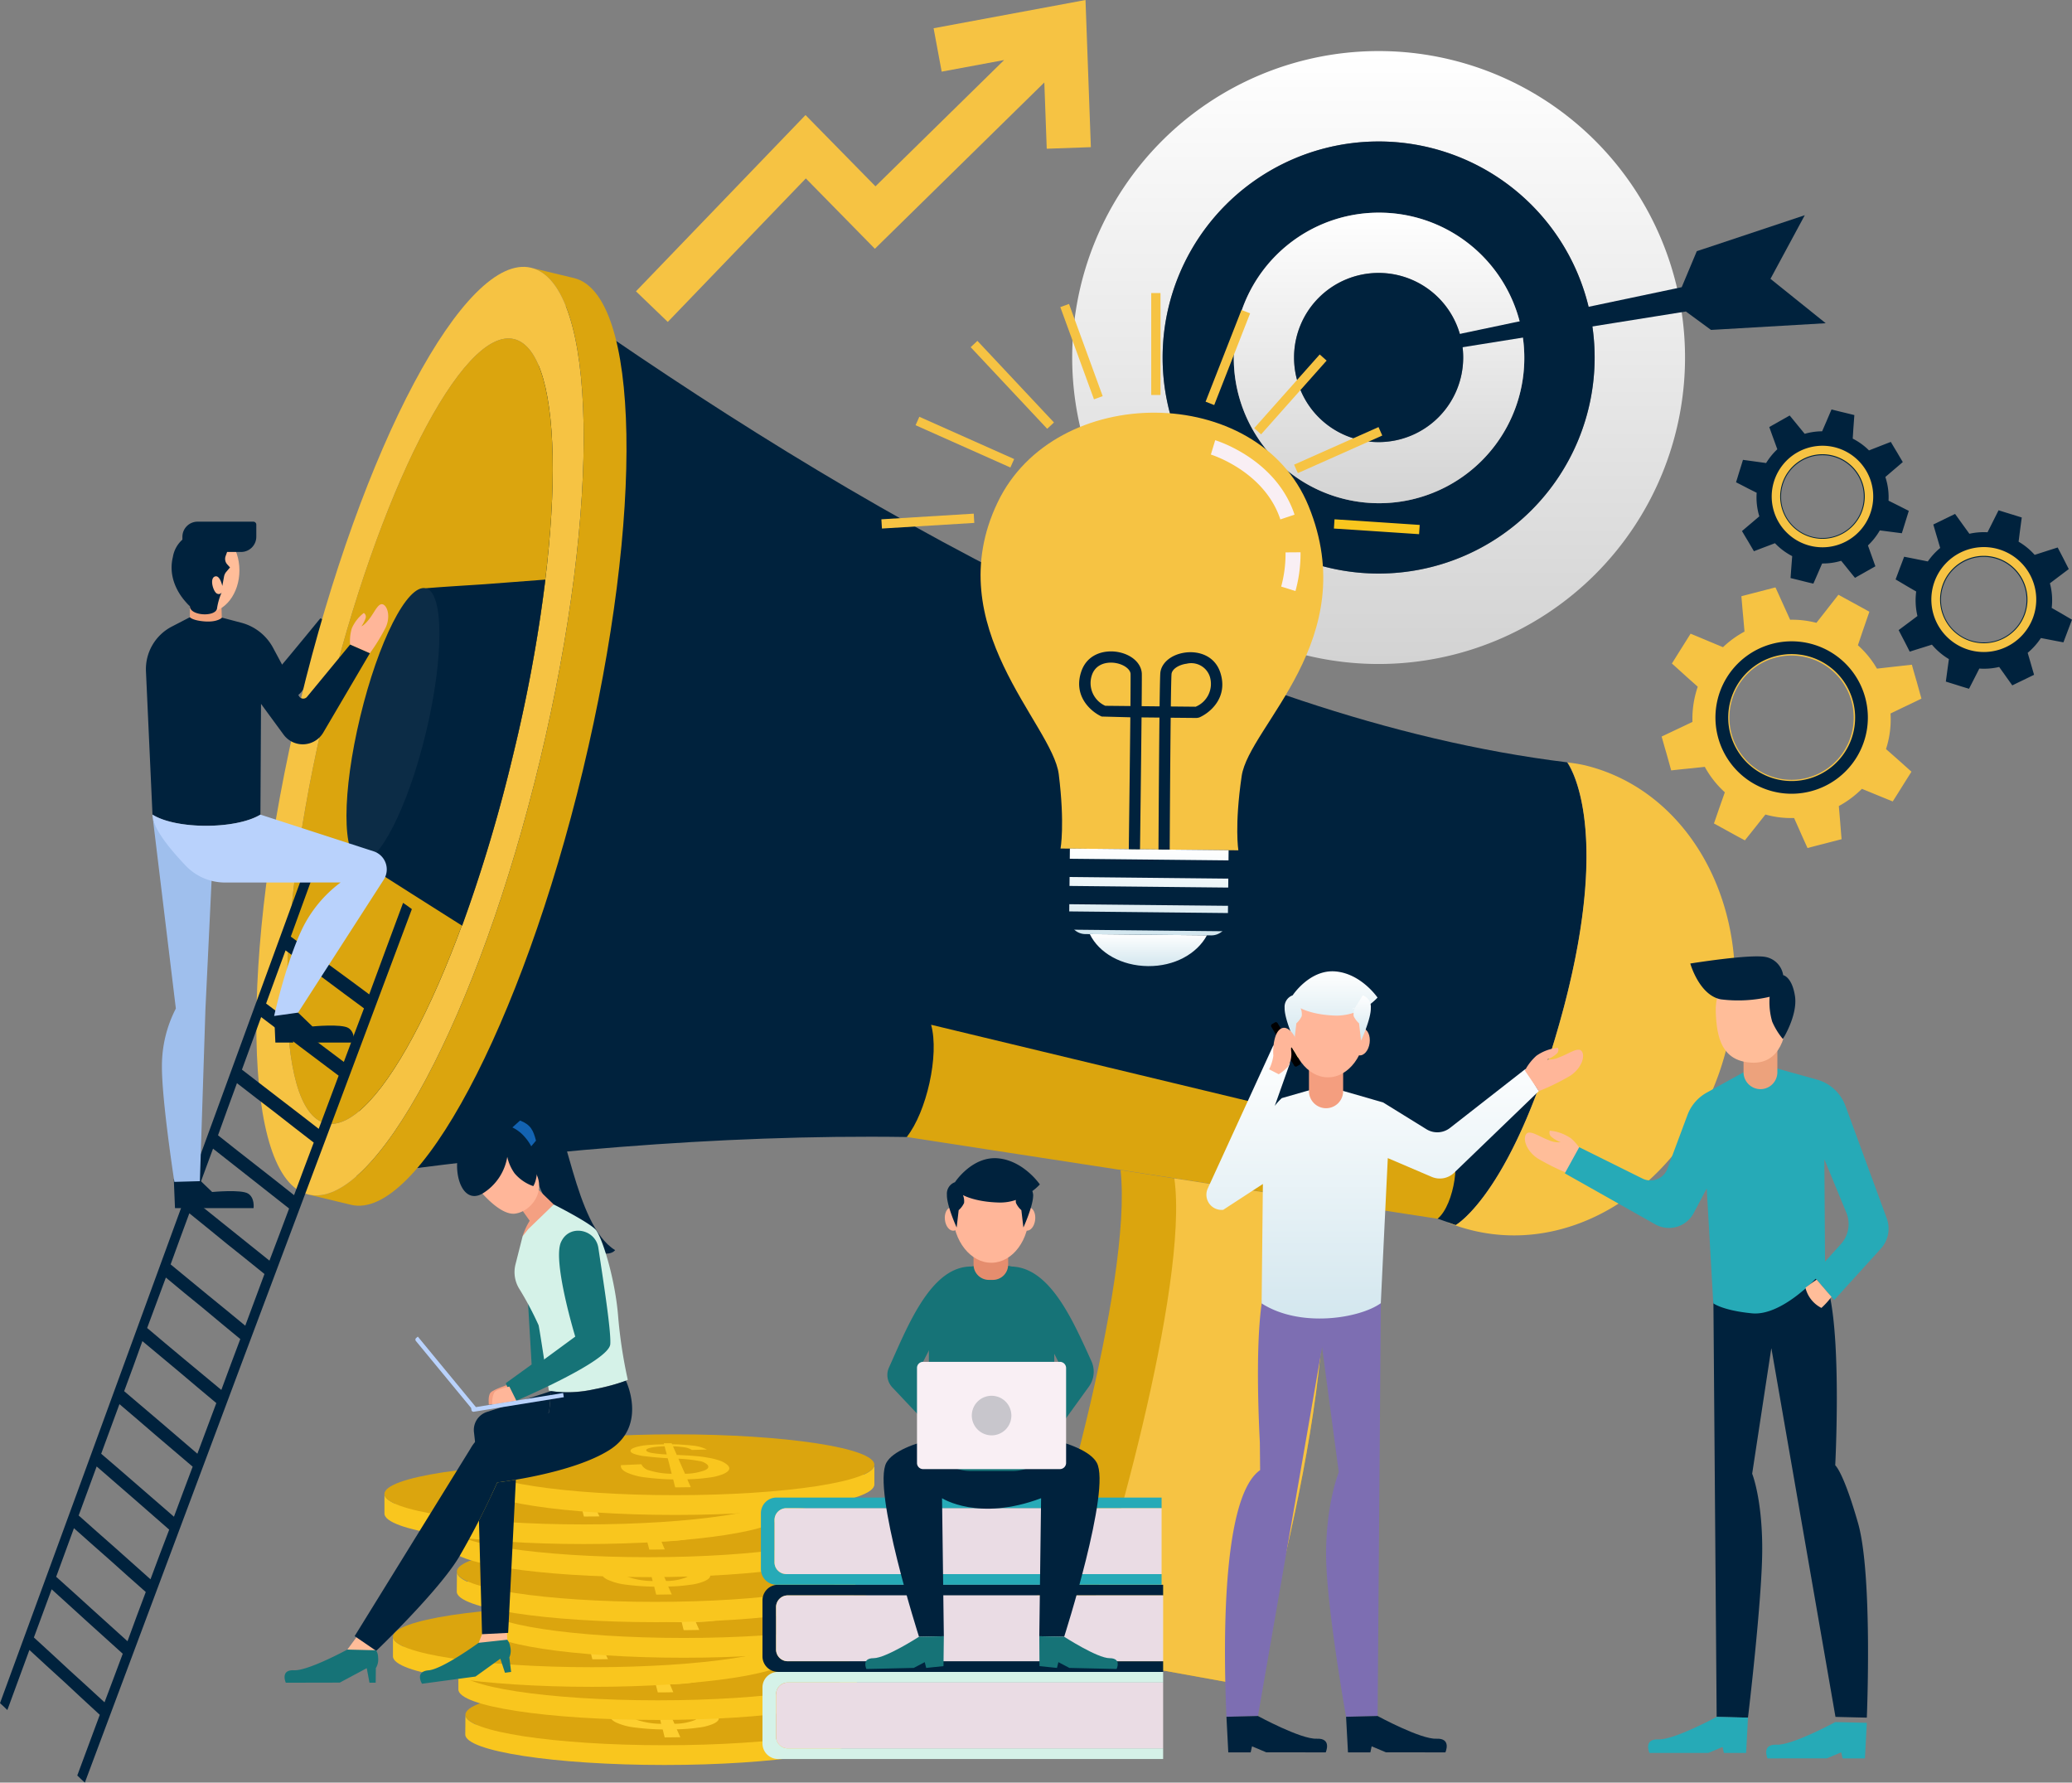 <svg xmlns="http://www.w3.org/2000/svg" xmlns:xlink="http://www.w3.org/1999/xlink" width="391.518" height="336.784" viewBox="0 0 391.518 336.784">
  <rect x="0" y="0" width="391.518" height="336.784" fill="#808080" stroke="none"/>
  <defs>
    <linearGradient id="linear-gradient" x1="0.5" x2="0.5" y2="1" gradientUnits="objectBoundingBox">
      <stop offset="0" stop-color="#fff"/>
      <stop offset="1" stop-color="#d3d3d3"/>
    </linearGradient>
    <linearGradient id="linear-gradient-3" x1="0.5" x2="0.5" y2="1" gradientUnits="objectBoundingBox">
      <stop offset="0" stop-color="#fff"/>
      <stop offset="1" stop-color="#d2e6ee"/>
    </linearGradient>
  </defs>
  <g id="Grupo_46132" data-name="Grupo 46132" transform="translate(-103.362 -31.308)">
    <g id="Grupo_46099" data-name="Grupo 46099" transform="translate(142.179 148.13)">
      <path id="Trazado_96006" data-name="Trazado 96006" d="M118.321,58.188l5.093,6.875c-1.372,2.063,9.24-10.934,9.24-10.934l3.732,1.638L129.465,67.5a4.5,4.5,0,0,1-7.453.292l-7.484-.235-3.583-7.254C111.948,61.106,117.7,57.031,118.321,58.188Z" transform="translate(-110.945 -54.129)" fill="#00223d" fill-rule="evenodd"/>
      <path id="Trazado_96007" data-name="Trazado 96007" d="M112.841,55.664l-.051,8.968C111.3,60.629,112.841,55.664,112.841,55.664Z" transform="translate(-106.028 -47.806)" fill="#191e7f" fill-rule="evenodd"/>
    </g>
    <g id="Grupo_46100" data-name="Grupo 46100" transform="translate(305.96 40.955)">
      <path id="Trazado_96008" data-name="Trazado 96008" d="M200.84,33.192a57.9,57.9,0,1,1-57.9,57.9,57.926,57.926,0,0,1,57.9-57.9Zm0,17.082a40.816,40.816,0,1,1-40.813,40.819A40.815,40.815,0,0,1,200.84,50.274Z" transform="translate(-142.94 -33.192)" fill-rule="evenodd" fill="url(#linear-gradient)"/>
      <path id="Trazado_96009" data-name="Trazado 96009" d="M187.091,36.529a40.816,40.816,0,1,1-40.813,40.819,40.815,40.815,0,0,1,40.813-40.819Zm0,13.447a27.448,27.448,0,1,1-27.366,27.371,27.416,27.416,0,0,1,27.366-27.371Z" transform="translate(-129.191 -19.447)" fill="#00223d" fill-rule="evenodd"/>
      <path id="Trazado_96010" data-name="Trazado 96010" d="M176.271,39.156a27.448,27.448,0,1,1-27.366,27.371,27.416,27.416,0,0,1,27.366-27.371Zm0,11.39a15.979,15.979,0,1,1-15.976,15.981,15.937,15.937,0,0,1,15.976-15.981Z" transform="translate(-118.37 -8.627)" fill-rule="evenodd" fill="url(#linear-gradient)"/>
      <path id="Trazado_96011" data-name="Trazado 96011" d="M167.106,73.339A15.979,15.979,0,1,0,151.13,57.362a15.936,15.936,0,0,0,15.976,15.976Z" transform="translate(-109.206 0.538)" fill="#00223d" fill-rule="evenodd"/>
      <path id="Trazado_96012" data-name="Trazado 96012" d="M161.949,63.612l51.1-10.757,2.848-6.8,20.407-6.8-6.486,12.023,10.441,8.385-21.673,1.265-4.746-3.48-51.414,8.226L164,69.148l-10.124-2.215,7.91-8.543Z" transform="translate(-97.876 -8.244)" fill="#00223d" fill-rule="evenodd"/>
    </g>
    <path id="Trazado_96013" data-name="Trazado 96013" d="M183.078,36.645l1.525,8.2,11.8-2.194L172.093,66.509,158.876,53.045l-32.039,33.3,6.011,5.784,26.088-27.112,13.046,13.291L204,46.887l.456,12.523,8.339-.3-1.013-27.8Z" transform="translate(96.694 0)" fill="#f6c343"/>
    <g id="Grupo_46108" data-name="Grupo 46108" transform="translate(417.338 108.663)">
      <g id="Grupo_46103" data-name="Grupo 46103" transform="translate(0 33.621)">
        <g id="Grupo_46101" data-name="Grupo 46101">
          <path id="Trazado_96014" data-name="Trazado 96014" d="M210.39,75.633c1.28-.6,2.411-1.147,3.4-1.633-.3-1.07-.594-2.135-.891-3.2-.317-1.06-.619-2.129-.916-3.2-1.111.123-2.35.256-3.762.415l-2.836.322a18,18,0,0,0-3.6-4.418l.932-2.759c.466-1.331.865-2.519,1.239-3.573-.973-.537-1.945-1.075-2.913-1.6-.973-.537-1.966-1.07-2.938-1.612-.686.886-1.459,1.858-2.329,2.979l-1.833,2.329a18.167,18.167,0,0,0-4.965-.584l-1.208-2.667c-.584-1.285-1.09-2.421-1.561-3.445-1.075.276-2.15.558-3.22.834s-2.15.558-3.22.834c.1,1.121.194,2.365.333,3.768l.256,2.913a18.728,18.728,0,0,0-4.064,2.949l-2.616-1.09c-1.31-.553-2.457-1.029-3.507-1.464-.589.942-1.177,1.889-1.766,2.81l-1.766,2.831c.84.742,1.766,1.587,2.8,2.524l2.084,1.853a18.607,18.607,0,0,0-1,6.655l-2.411,1.147c-1.28.6-2.411,1.147-3.414,1.612.3,1.07.6,2.14.916,3.2.3,1.07.594,2.135.891,3.2,1.116-.123,2.37-.261,3.773-.394l2.575-.276a18.462,18.462,0,0,0,3.788,4.807l-.819,2.319c-.466,1.326-.865,2.513-1.239,3.568.973.538,1.94,1.06,2.913,1.6s1.95,1.075,2.933,1.592c.691-.865,1.479-1.843,2.339-2.938l1.541-1.94a17.924,17.924,0,0,0,5.416.655l1,2.237c.563,1.3,1.085,2.426,1.536,3.435,1.075-.282,2.145-.558,3.22-.834s2.145-.558,3.22-.834c-.1-1.1-.194-2.344-.307-3.752l-.215-2.508a18.973,18.973,0,0,0,4.361-3.256l2.329.957c1.31.538,2.452,1.008,3.5,1.423.594-.921,1.182-1.868,1.771-2.81s1.177-1.868,1.766-2.81c-.84-.742-1.766-1.587-2.821-2.519l-1.991-1.751a18.168,18.168,0,0,0,.855-6.721ZM192.2,88.968a11.743,11.743,0,1,1,8.416-14.318A11.749,11.749,0,0,1,192.2,88.968Z" transform="translate(-164.698 -52.987)" fill="#f6c343"/>
        </g>
        <g id="Grupo_46102" data-name="Grupo 46102" transform="translate(10.174 10.194)">
          <path id="Trazado_96015" data-name="Trazado 96015" d="M178.974,83.617a14.4,14.4,0,1,1,16.35-12.132A14.418,14.418,0,0,1,178.974,83.617Zm3.87-26.1a11.99,11.99,0,1,0,10.1,13.616A12.005,12.005,0,0,0,182.844,57.515Z" transform="translate(-166.685 -54.978)" fill="#00223d"/>
        </g>
      </g>
      <g id="Grupo_46105" data-name="Grupo 46105" transform="translate(14.072)">
        <path id="Trazado_96016" data-name="Trazado 96016" d="M197.029,58c.722-.609,1.351-1.152,1.915-1.638-.379-.635-.753-1.269-1.126-1.909-.389-.63-.763-1.264-1.136-1.9-.7.271-1.469.568-2.355.916l-1.766.691a12.123,12.123,0,0,0-3.077-2.227l.123-1.94c.072-.932.128-1.766.184-2.508-.717-.179-1.438-.358-2.15-.527s-1.449-.353-2.165-.537c-.292.691-.619,1.449-.988,2.319L183.7,50.55a11.985,11.985,0,0,0-3.292.476l-1.239-1.51c-.594-.727-1.116-1.372-1.6-1.95-.64.363-1.285.727-1.93,1.09l-1.925,1.09c.256.7.527,1.485.855,2.365l.665,1.833a12.623,12.623,0,0,0-2.114,2.6l-1.868-.256c-.937-.133-1.756-.241-2.508-.343-.215.712-.43,1.418-.655,2.114-.215.712-.435,1.418-.65,2.124q1,.5,2.232,1.147l1.664.834a12.236,12.236,0,0,0,.5,4.453l-1.357,1.152c-.722.609-1.357,1.152-1.92,1.628.374.635.747,1.269,1.136,1.9.374.64.747,1.275,1.121,1.909.7-.266,1.484-.573,2.36-.9l1.612-.614a12.391,12.391,0,0,0,3.261,2.442l-.128,1.633c-.072.937-.128,1.766-.184,2.508.717.179,1.428.348,2.15.532s1.433.358,2.16.522c.3-.681.635-1.444,1-2.293l.655-1.515a11.854,11.854,0,0,0,3.6-.507l1.029,1.27c.584.737,1.116,1.377,1.577,1.95l1.93-1.09,1.93-1.09c-.251-.691-.527-1.474-.845-2.36l-.563-1.577a12.837,12.837,0,0,0,2.247-2.846l1.664.215c.932.123,1.751.23,2.493.322.225-.7.44-1.408.66-2.114s.44-1.408.655-2.114c-.665-.333-1.408-.717-2.247-1.136l-1.582-.788a12.092,12.092,0,0,0-.6-4.474Zm-9.424,11.7a7.822,7.822,0,1,1,2.964-10.658A7.821,7.821,0,0,1,187.605,69.7Z" transform="translate(-167.447 -46.419)" fill="#00223d"/>
        <g id="Grupo_46104" data-name="Grupo 46104" transform="translate(6.726 6.86)">
          <path id="Trazado_96017" data-name="Trazado 96017" d="M179.434,66.883a9.592,9.592,0,1,1,8.451-10.612A9.608,9.608,0,0,1,179.434,66.883Zm-1.981-17.471a7.99,7.99,0,1,0,8.84,7.039A8,8,0,0,0,177.453,49.412Z" transform="translate(-168.761 -47.759)" fill="#f6c343"/>
        </g>
      </g>
      <g id="Grupo_46107" data-name="Grupo 46107" transform="translate(44.212 19.058)">
        <path id="Trazado_96018" data-name="Trazado 96018" d="M203.982,62.806q1.167-.875,2.073-1.566c-.348-.681-.691-1.362-1.039-2.042s-.706-1.351-1.055-2.032c-.732.235-1.551.491-2.483.793l-1.868.6a12.444,12.444,0,0,0-3.036-2.488l.251-1.991c.133-.957.241-1.817.348-2.58-.732-.23-1.464-.461-2.186-.676-.727-.23-1.474-.456-2.2-.686-.343.691-.727,1.449-1.167,2.329l-.916,1.822a12.491,12.491,0,0,0-3.43.282l-1.182-1.633c-.568-.788-1.065-1.485-1.52-2.114l-2.058,1q-1.029.507-2.058,1c.22.742.456,1.572.737,2.5l.568,1.93a12.94,12.94,0,0,0-2.339,2.544l-1.915-.379c-.957-.195-1.792-.358-2.559-.507-.271.717-.538,1.433-.814,2.14l-.8,2.15c.665.384,1.4.829,2.232,1.321l1.659.962a12.846,12.846,0,0,0,.235,4.628l-1.469,1.106c-.783.578-1.469,1.1-2.083,1.551.348.681.7,1.362,1.054,2.037s.691,1.357,1.039,2.037c.737-.235,1.566-.5,2.493-.783l1.7-.537a12.767,12.767,0,0,0,3.21,2.728l-.23,1.674c-.133.957-.241,1.812-.348,2.575.727.235,1.454.45,2.181.681s1.464.461,2.2.676c.348-.681.747-1.449,1.177-2.3l.773-1.52a12.364,12.364,0,0,0,3.747-.3l.978,1.372c.558.793,1.065,1.49,1.5,2.109.686-.338,1.372-.671,2.058-1s1.372-.671,2.058-1c-.215-.732-.45-1.556-.722-2.493l-.486-1.659a13.173,13.173,0,0,0,2.5-2.795l1.7.328c.952.184,1.792.348,2.554.486.271-.706.537-1.423.809-2.14s.543-1.423.809-2.14c-.665-.384-1.408-.829-2.247-1.316l-1.587-.906a12.361,12.361,0,0,0-.338-4.653ZM193.534,74.288a8.085,8.085,0,1,1,3.721-10.811A8.086,8.086,0,0,1,193.534,74.288Z" transform="translate(-173.335 -50.142)" fill="#00223d"/>
        <g id="Grupo_46106" data-name="Grupo 46106" transform="translate(6.753 6.948)">
          <path id="Trazado_96019" data-name="Trazado 96019" d="M185.085,71.308a9.911,9.911,0,1,1,9.378-10.417A9.919,9.919,0,0,1,185.085,71.308Zm-.957-18.142a8.256,8.256,0,1,0,8.677,7.812A8.265,8.265,0,0,0,184.128,53.167Z" transform="translate(-174.654 -51.499)" fill="#f6c343"/>
        </g>
      </g>
    </g>
    <g id="Grupo_46109" data-name="Grupo 46109" transform="translate(151.802 81.725)">
      <path id="Trazado_96020" data-name="Trazado 96020" d="M155.992,42.319c55.459,39,124.7,79.456,191.29,87.657,0,0,8.728,11.149-.578,46.229-9.276,34.962-20.445,41.2-20.445,41.2-63.035-22.974-143.1-18.423-210.23-8.9Z" transform="translate(-99.631 -36.369)" fill="#00223d" fill-rule="evenodd"/>
      <path id="Trazado_96021" data-name="Trazado 96021" d="M156.846,41.19l8.088,1.945c12.541,3.015,13.325,44.612,1.684,93.017-11.615,48.282-31.251,85.092-43.793,82.077l-8.083-1.945c12.536,3.015,32.178-33.8,43.788-82.077,11.641-48.4,10.857-90-1.684-93.017Z" transform="translate(-104.924 -41.02)" fill="#dba50e" fill-rule="evenodd"/>
      <path id="Trazado_96022" data-name="Trazado 96022" d="M121.077,123.435c11.641-48.4,31.246-85.1,43.67-82.108,12.541,3.015,13.325,44.612,1.684,93.016-11.61,48.282-31.251,85.092-43.788,82.077-12.424-2.989-13.181-44.7-1.566-92.986ZM126,124.618c9.839-40.9,25.784-72.152,35.51-69.812,9.844,2.365,9.721,37.425-.113,78.325s-25.666,72.182-35.51,69.812c-9.726-2.339-9.721-37.42.113-78.325Z" transform="translate(-112.825 -41.157)" fill="#f6c343" fill-rule="evenodd"/>
      <path id="Trazado_96023" data-name="Trazado 96023" d="M121.345,113.734c9.839-40.9,25.784-72.152,35.51-69.812,9.844,2.365,9.721,37.425-.113,78.325s-25.666,72.182-35.51,69.812c-9.726-2.339-9.721-37.42.113-78.325Z" transform="translate(-108.174 -30.273)" fill="#dba50e" fill-rule="evenodd"/>
      <path id="Trazado_96024" data-name="Trazado 96024" d="M116.66,105.905q3.087-12.838,6.173-25.666c2.083-8.672,4.141-17.23,6.225-25.9,3.419-.292,7.187-.5,11.221-.773l11.364-.865A285.6,285.6,0,0,1,145.6,85.588a293.255,293.255,0,0,1-9.68,32.51l-9.793-6.2c-3.44-2.191-6.557-4.177-9.465-5.994Z" transform="translate(-97.028 6.385)" fill="#00223d" fill-rule="evenodd"/>
      <path id="Trazado_96025" data-name="Trazado 96025" d="M118.745,77.345c3.409-14.18,8.892-25.134,12.408-24.289,3.4.819,3.425,13.094.01,27.279s-9.009,25.1-12.408,24.289c-3.517-.845-3.425-13.1-.01-27.279Z" transform="translate(-99.124 7.667)" fill="#0c2c46" fill-rule="evenodd"/>
      <path id="Trazado_96026" data-name="Trazado 96026" d="M179.536,59.449a29.3,29.3,0,0,1,3.22.522c20.747,4.991,32.771,28.712,26.936,52.971s-27.33,39.918-48.072,34.932a35.364,35.364,0,0,1-4.837-1.536c.584.138,1.024.369,1.613.512,0,0,11.17-6.24,20.445-41.2,8.907-33.939,1.142-45.472.7-46.2Z" transform="translate(68.232 34.188)" fill="#f6c343" fill-rule="evenodd"/>
      <path id="Trazado_96027" data-name="Trazado 96027" d="M141.439,69.129,239.18,92.635c2.58.619,1.177,10.571-2.042,13.145L136.832,90.337c3.732-4.684,6.2-15.49,4.607-21.208Z" transform="translate(-13.941 74.06)" fill="#dba50e" fill-rule="evenodd"/>
      <path id="Trazado_96028" data-name="Trazado 96028" d="M160.076,74.492c2.355,21.146-13.3,75.4-19.078,89.633l43.721,7.914S205,105.257,196.411,80.128Z" transform="translate(3.219 96.15)" fill="#dba50e" fill-rule="evenodd"/>
      <path id="Trazado_96029" data-name="Trazado 96029" d="M143.064,164.781l33.145,5.989s20.276-66.782,11.692-91.911L161.728,74.8c2.841,20.148-12.751,74.665-18.664,89.981Z" transform="translate(11.729 97.418)" fill="#f6c343" fill-rule="evenodd"/>
    </g>
    <g id="Grupo_46125" data-name="Grupo 46125" transform="translate(269.906 86.674)">
      <g id="Grupo_46121" data-name="Grupo 46121">
        <g id="Grupo_46110" data-name="Grupo 46110" transform="translate(50.99)">
          <rect id="Rectángulo_28267" data-name="Rectángulo 28267" width="1.749" height="19.259" fill="#f6c343"/>
        </g>
        <g id="Grupo_46115" data-name="Grupo 46115" transform="translate(61.261 3.197)">
          <g id="Grupo_46111" data-name="Grupo 46111" transform="translate(0 0)">
            <rect id="Rectángulo_28268" data-name="Rectángulo 28268" width="18.608" height="1.75" transform="translate(0 17.328) rotate(-68.628)" fill="#f6c343"/>
          </g>
          <g id="Grupo_46112" data-name="Grupo 46112" transform="translate(9.182 8.404)">
            <rect id="Rectángulo_28269" data-name="Rectángulo 28269" width="18.637" height="1.748" transform="translate(0 13.931) rotate(-48.371)" fill="#f6c343"/>
          </g>
          <g id="Grupo_46113" data-name="Grupo 46113" transform="translate(16.722 22.125)">
            <rect id="Rectángulo_28270" data-name="Rectángulo 28270" width="17.463" height="1.747" transform="translate(0 7.1) rotate(-23.99)" fill="#f6c343"/>
          </g>
          <g id="Grupo_46114" data-name="Grupo 46114" transform="translate(24.246 39.549)">
            <rect id="Rectángulo_28271" data-name="Rectángulo 28271" width="1.748" height="16.128" transform="matrix(0.066, -0.998, 0.998, 0.066, 0, 1.744)" fill="#f9c61e"/>
          </g>
        </g>
        <g id="Grupo_46120" data-name="Grupo 46120" transform="translate(0 2.055)">
          <g id="Grupo_46116" data-name="Grupo 46116" transform="translate(33.81 0)">
            <rect id="Rectángulo_28272" data-name="Rectángulo 28272" width="1.75" height="18.547" transform="translate(0 0.6) rotate(-20.06)" fill="#f6c343"/>
          </g>
          <g id="Grupo_46117" data-name="Grupo 46117" transform="translate(16.87 6.977)">
            <rect id="Rectángulo_28273" data-name="Rectángulo 28273" width="1.748" height="21.141" transform="translate(0 1.196) rotate(-43.167)" fill="#f6c343"/>
          </g>
          <g id="Grupo_46118" data-name="Grupo 46118" transform="translate(6.459 21.32)">
            <rect id="Rectángulo_28274" data-name="Rectángulo 28274" width="1.747" height="19.617" transform="translate(0 1.596) rotate(-65.975)" fill="#f6c343"/>
          </g>
          <g id="Grupo_46119" data-name="Grupo 46119" transform="translate(0 39.622)">
            <path id="Trazado_96030" data-name="Trazado 96030" d="M136,53.079l-.105-1.746,17.455-1.067.1,1.747Z" transform="translate(-135.897 -50.265)" fill="#f6c343"/>
          </g>
        </g>
      </g>
      <g id="Grupo_46124" data-name="Grupo 46124" transform="translate(18.741 22.601)">
        <path id="Trazado_96031" data-name="Trazado 96031" d="M165.724,66.009c-1.884,3.512-6.158,5.871-11.129,5.82-5.052-.051-9.276-2.5-11.006-6.045Z" transform="translate(-122.95 32.732)" fill="url(#linear-gradient-3)"/>
        <path id="Trazado_96032" data-name="Trazado 96032" d="M188.27,129.222s-.758-4.576.624-14.026,22.959-25.83,12.634-51.036c-9.547-23.358-47.959-23.429-58.781-.6-11.144,23.383,10.4,41.806,11.584,51.282s.338,14.041.338,14.041Z" transform="translate(-139.558 -46.539)" fill="#f6c343"/>
        <path id="Trazado_96033" data-name="Trazado 96033" d="M142.962,62.627l29.992.307-.138,12.992a3.13,3.13,0,0,1-3.158,3.1l-23.737-.246a3.075,3.075,0,0,1-3.092-3.158Z" transform="translate(-126.085 19.729)" fill="url(#linear-gradient-3)"/>
        <path id="Trazado_96034" data-name="Trazado 96034" d="M144.3,63l29.828.307a1.649,1.649,0,0,1,1.669,1.7h0a1.713,1.713,0,0,1-1.7,1.746l-29.828-.307a1.779,1.779,0,0,1-1.746-1.781h0A1.718,1.718,0,0,1,144.3,63Z" transform="translate(-127.362 21.278)" fill="#00223d"/>
        <path id="Trazado_96035" data-name="Trazado 96035" d="M144.29,64.006l29.833.307a1.64,1.64,0,0,1,1.664,1.7h0a1.709,1.709,0,0,1-1.7,1.746l-29.833-.3a1.783,1.783,0,0,1-1.746-1.787h0a1.711,1.711,0,0,1,1.781-1.664Z" transform="translate(-127.407 25.409)" fill="#00223d"/>
        <path id="Trazado_96036" data-name="Trazado 96036" d="M144.281,64.946l29.828.307a1.7,1.7,0,0,1,1.669,1.7h0a1.713,1.713,0,0,1-1.7,1.746l-29.828-.307A1.775,1.775,0,0,1,142.5,66.61h0a1.766,1.766,0,0,1,1.781-1.664Z" transform="translate(-127.444 29.281)" fill="#00223d"/>
        <path id="Trazado_96037" data-name="Trazado 96037" d="M169.906,59.45c-1.055-3.384-4.259-4.208-6.665-3.88-2.7.363-4.643,2.037-4.715,4.039-.046.814-.087,3.1-.128,6.127l-.957-.01-1.52-.015-.911-.01c.026-3.02.041-5.308.031-6.122-.077-2.053-2.048-3.757-4.781-4.157-2.4-.338-5.564.44-6.67,3.762-1.551,4.643,1.853,7.571,3.87,8.472l5.411.143c-.1,9.823-.292,24.709-.292,24.919l2.119.026c.015-.855.2-15.285.292-24.924l.906.01,1.525.015.952.01c-.107,9.639-.179,24.074-.184,24.929l2.119.01c.005-.21.077-15.091.189-24.914l4.94.046.425-.082C167.894,66.985,171.36,64.123,169.906,59.45ZM148.14,65.628a4.692,4.692,0,0,1-2.539-5.774c.691-2.083,2.708-2.559,4.356-2.329,1.623.23,2.923,1.167,2.959,2.1.01.788-.005,3.051-.026,6.051Zm17.082.174-4.7-.046c.036-2.995.082-5.257.128-6.051.031-.942,1.264-1.817,2.872-2.032a3.7,3.7,0,0,1,4.361,2.411A4.666,4.666,0,0,1,165.222,65.8Z" transform="translate(-124.572 -10.249)" fill="#00223d"/>
        <g id="Grupo_46122" data-name="Grupo 46122" transform="translate(56.8 26.375)">
          <path id="Trazado_96038" data-name="Trazado 96038" d="M153.357,59.011l-2.7-.84a23.753,23.753,0,0,0,.824-6.46l2.831-.02A26.34,26.34,0,0,1,153.357,59.011Z" transform="translate(-150.654 -51.691)" fill="#f9eff4"/>
        </g>
        <g id="Grupo_46123" data-name="Grupo 46123" transform="translate(43.516 5.203)">
          <path id="Trazado_96039" data-name="Trazado 96039" d="M161.189,62.518a16.434,16.434,0,0,0-1.157-2.672c-3.844-7.059-11.891-9.557-11.973-9.583l.819-2.708c.374.113,9.245,2.872,13.637,10.934a19.029,19.029,0,0,1,1.357,3.133Z" transform="translate(-148.059 -47.555)" fill="#f9eff4"/>
        </g>
      </g>
    </g>
    <g id="Grupo_46126" data-name="Grupo 46126" transform="translate(331.315 214.819)">
      <path id="Trazado_96040" data-name="Trazado 96040" d="M164.21,78.412l-.65,83.081-5.964.143s-3.773-21.157-3.773-30.729,2.4-15.475,2.4-15.475l-4.279-32.009s1.377-1.863,2.646-3.67c.154-.01.307-.015.456-.031a89.2,89.2,0,0,0,9.163-1.31Z" transform="translate(-131.204 -20.798)" fill="#7d6eb2" fill-rule="evenodd"/>
      <path id="Trazado_96041" data-name="Trazado 96041" d="M175.1,79.2,166.989,91.73l-12.178,70.022-5.953.143c-.363-8.513-1.531-41.11,6.363-46.6l-.051-5.18h0c-.389-7.689-.809-21.628.778-28.717l2.611-3.046a22.448,22.448,0,0,0,10.35,1.633c2.519-.251,4.638-.537,6.194-.783Z" transform="translate(-145.066 -21.057)" fill="#7d6eb2" fill-rule="evenodd"/>
      <path id="Trazado_96042" data-name="Trazado 96042" d="M167.39,101.512l-11.231-.01-2.693-1.136-.256,1.147h-4.228l-.348-6.726,5.953-.143s8.134,4.423,11.088,4.285,1.715,2.585,1.715,2.585Z" transform="translate(-144.842 46.053)" fill="#00223d" fill-rule="evenodd"/>
      <path id="Trazado_96043" data-name="Trazado 96043" d="M171.815,101.512l-11.226-.01-2.7-1.136-.246,1.147h-4.228l-.363-6.726,5.964-.143s8.139,4.423,11.088,4.285,1.715,2.585,1.715,2.585Z" transform="translate(-126.657 46.053)" fill="#00223d" fill-rule="evenodd"/>
      <path id="Trazado_96044" data-name="Trazado 96044" d="M208.178,74.354,193.922,85.493a3.9,3.9,0,0,1-4.448.241l-8.185-5.063-2.053-.589v-.005l-6.2-1.781-1.111-1.136h-2.933L168,78.178l-5.856,1.679a10.415,10.415,0,0,0-1.331,1.474l2.862-8.062-3.133-3.379L148.158,96.913a2.87,2.87,0,0,0,2.913,4.049l7.5-4.883-.241,22.559c7.295,4.689,18.556,2.826,22.523-.036q.653-13.714,1.321-27.412l8.3,3.547a3.9,3.9,0,0,0,4.233-.778l16-15.423Z" transform="translate(-147.893 -55.9)" fill-rule="evenodd" fill="url(#linear-gradient-3)"/>
      <path id="Trazado_96045" data-name="Trazado 96045" d="M151.75,69.418c.845-.3,1.914.532,2.391,1.868s.174,2.662-.676,2.964-1.915-.532-2.385-1.868-.179-2.662.671-2.964Z" transform="translate(-135.713 -58.09)" fill="#fc9" stroke="#ff0" stroke-miterlimit="10" stroke-width="0.198" fill-rule="evenodd"/>
      <path id="Trazado_96046" data-name="Trazado 96046" d="M150.461,69.407l.553-.328a.374.374,0,0,1,.5.138l4.315,7.335a.372.372,0,0,1-.128.507l-.553.317a.366.366,0,0,1-.5-.128l-4.315-7.335a.372.372,0,0,1,.128-.507Z" transform="translate(-138.054 -59.425)" fill-rule="evenodd"/>
      <path id="Trazado_96047" data-name="Trazado 96047" d="M155.283,69.272c.891.128,1.454,1.362,1.264,2.764s-1.07,2.437-1.966,2.319S153.128,73,153.317,71.6s1.07-2.442,1.966-2.324Z" transform="translate(-125.702 -58.481)" fill="#ffb699" fill-rule="evenodd"/>
      <path id="Trazado_96048" data-name="Trazado 96048" d="M159.651,74.275a9.815,9.815,0,0,1,2.181-2.8,8.435,8.435,0,0,1,4.059-1.495.989.989,0,0,1-.22,1.106,5.932,5.932,0,0,1-1.822,1.1,4.47,4.47,0,0,0,2.314-.425c1.73-.614,3.609-2.058,4.254-1.1s-.087,3.189-2.181,4.587a43.1,43.1,0,0,1-5.948,2.918Z" transform="translate(-99.463 -55.529)" fill="#ffb699" fill-rule="evenodd"/>
      <path id="Trazado_96049" data-name="Trazado 96049" d="M151.68,70.411h6.46V76.39a3.233,3.233,0,0,1-3.23,3.23h0a3.237,3.237,0,0,1-3.23-3.23Z" transform="translate(-132.296 -53.754)" fill="#f49e7f" fill-rule="evenodd"/>
      <path id="Trazado_96050" data-name="Trazado 96050" d="M158.1,86.4c3.916,0,7.11-4.285,7.11-9.526s-3.194-9.526-7.11-9.526-7.11,4.274-7.11,9.526,3.189,9.526,7.11,9.526Z" transform="translate(-135.121 -66.37)" fill="#ffb699" fill-rule="evenodd"/>
      <path id="Trazado_96051" data-name="Trazado 96051" d="M153.818,74.129s2.222,1.3,6.834,1.4a10.771,10.771,0,0,0,7.689-3.409s-3.071-4.515-7.94-4.94-8.1,4.515-8.1,4.515a2.3,2.3,0,0,0-1.515,2.36c-.067,2.012,1.838,6.2,1.838,6.2L153,76.981a4.069,4.069,0,0,0,1.019-1.372,3.123,3.123,0,0,0-.2-1.479Z" transform="translate(-136 -67.157)" fill-rule="evenodd" fill="url(#linear-gradient-3)"/>
      <path id="Trazado_96052" data-name="Trazado 96052" d="M153.771,70.476s-.169.1-.5.241c.184-.5.5-.241.5-.241Zm1.51-2.431a2.3,2.3,0,0,1,1.52,2.36c.072,2.012-1.838,6.2-1.838,6.2l-.384-3.276a4.205,4.205,0,0,1-1.024-1.372,3.149,3.149,0,0,1,.215-1.479Z" transform="translate(-125.73 -63.503)" fill-rule="evenodd" fill="url(#linear-gradient-3)"/>
      <path id="Trazado_96053" data-name="Trazado 96053" d="M150.209,77.084a8.183,8.183,0,0,0,.8-2.59c-.118-1.275.067-4.663,1.689-5.2,1.659-.553,3.829,3.435,2.263,4.4-.021-.02-.451-.814-.522-.732-.056-.036-.1.072-.072.543a4.711,4.711,0,0,1-.614,3.107,8.759,8.759,0,0,1-1.725,1.408Z" transform="translate(-138.355 -58.574)" fill="#ffb699" fill-rule="evenodd"/>
    </g>
    <g id="Grupo_46127" data-name="Grupo 46127" transform="translate(391.502 211.994)">
      <path id="Trazado_96054" data-name="Trazado 96054" d="M170.565,77.3a9.781,9.781,0,0,0-2.16-2.774,8.369,8.369,0,0,0-4.039-1.484.99.99,0,0,0,.225,1.1,5.871,5.871,0,0,0,1.807,1.08,4.276,4.276,0,0,1-2.293-.415c-1.72-.609-3.578-2.037-4.228-1.085s.092,3.164,2.165,4.551a42.167,42.167,0,0,0,5.9,2.9Z" transform="translate(-159.651 -40.112)" fill="#ffbd99" fill-rule="evenodd"/>
      <path id="Trazado_96055" data-name="Trazado 96055" d="M166.6,78.559l.645,82.492,5.918.143s2.693-22.37,2.693-31.881-1.9-14.205-1.9-14.205l4.817-31.574s-1.362-1.848-2.626-3.634c-.148-.015-.3-.026-.45-.041a88.286,88.286,0,0,1-9.1-1.3Z" transform="translate(-131.011 -17.367)" fill="#00223d" fill-rule="evenodd"/>
      <path id="Trazado_96056" data-name="Trazado 96056" d="M167.181,79.337l8.047,12.444,12.091,69.526,5.923.143s1.136-27-1.659-36.759-4.31-10.914-4.31-10.914,1.162-22.216-1.08-32.249l-2.6-3.03a22.28,22.28,0,0,1-10.274,1.618c-2.5-.246-4.6-.532-6.143-.778Z" transform="translate(-128.634 -17.622)" fill="#00223d" fill-rule="evenodd"/>
      <path id="Trazado_96057" data-name="Trazado 96057" d="M200.207,70.688l8.549,2.38a8.03,8.03,0,0,1,5.4,4.981l7.8,21.233a5.639,5.639,0,0,1-1.121,5.733l-8.8,9.7-3.486-4.054s-6.5,7.105-12.05,6.568-7.32-1.894-7.32-1.894l-1.239-21.694-2.462,4.643a5.287,5.287,0,0,1-7.274,2.129L161.124,90.78l2.723-4.94,11.958,5.928A3.419,3.419,0,0,0,180.52,89.9L184.3,79.759a8.046,8.046,0,0,1,3.65-4.233l6.946-3.839Zm9.961,17.435,4.157,10.089a5.63,5.63,0,0,1-1.029,5.928l-3,3.322Z" transform="translate(-153.583 -49.787)" fill="#26aab7" fill-rule="evenodd"/>
      <path id="Trazado_96058" data-name="Trazado 96058" d="M172.126,78.536c-.4.266-.906.614-1.213.845-.558.415-.906.686-.906.686a5.791,5.791,0,0,0,3.015,3.814,14.993,14.993,0,0,0,1.9-2.094Z" transform="translate(-116.994 -17.462)" fill="#ffbd99" fill-rule="evenodd"/>
      <path id="Trazado_96059" data-name="Trazado 96059" d="M174.111,69.834h-6.389V75.2a3.206,3.206,0,0,0,3.2,3.194h0a3.2,3.2,0,0,0,3.189-3.194Z" transform="translate(-126.406 -53.305)" fill="#eda27c" fill-rule="evenodd"/>
      <path id="Trazado_96060" data-name="Trazado 96060" d="M173.1,66.954c-3.711.133-6.578,4.075-6.394,8.8s1.1,9.142,6.649,9.506,6.952-5.283,6.778-10.008-3.327-8.441-7.033-8.3Z" transform="translate(-130.639 -65.183)" fill="#ffbd99" fill-rule="evenodd"/>
      <path id="Trazado_96061" data-name="Trazado 96061" d="M183.309,70.158a4.146,4.146,0,0,0-3.389-3.45c-3.03-.543-14.164,1.249-14.164,1.249s1.684,6,5.774,6.767a26.1,26.1,0,0,0,9.219-.481,13.2,13.2,0,0,0,.481,4.689,13.32,13.32,0,0,0,2.022,3.286s2.851-4.515,2.278-8.149-2.222-3.911-2.222-3.911Z" transform="translate(-134.504 -66.605)" fill="#00223d" fill-rule="evenodd"/>
      <path id="Trazado_96062" data-name="Trazado 96062" d="M168.81,101.73l11.226-.01,2.693-1.136.256,1.147h4.228l.358-6.721-5.959-.143s-8.134,4.418-11.083,4.279-1.72,2.585-1.72,2.585Z" transform="translate(-122.964 49.797)" fill="#26aab7" fill-rule="evenodd"/>
      <path id="Trazado_96063" data-name="Trazado 96063" d="M164.452,101.487l11.139-.005,2.682-1.126.246,1.131h4.2l.353-6.67-5.918-.143s-8.078,4.387-11,4.254-1.7,2.559-1.7,2.559Z" transform="translate(-140.919 49.01)" fill="#26aab7" fill-rule="evenodd"/>
    </g>
    <path id="Trazado_96064" data-name="Trazado 96064" d="M179.527,74.141c-2.15,5.83-4.3,11.543-6.4,17.292-2.508-1.889-5.011-3.7-7.479-5.513s-4.924-3.624-7.341-5.4c2.058-5.672,4.121-11.349,6.225-17.1-.537-.358-1.029-.752-1.566-1.106Q147.244,105.4,132.2,146.507q-14.7,40.3-28.835,78.832c.491.435.942.865,1.387,1.3q2.081-5.674,4.167-11.349c2.191,2.012,4.387,4.059,6.624,6.071,2.2,2.048,4.433,4.136,6.675,6.184-1.433,3.86-2.867,7.684-4.254,11.461.445.435.937.906,1.433,1.341q14.574-39,29.818-79.738,15.649-41.655,31.973-85.287c-.538-.394-1.075-.788-1.659-1.182Zm-56.416,151.04c-2.242-2.048-4.479-4.136-6.716-6.143-2.2-2.053-4.433-4.1-6.629-6.107q1.682-4.492,3.358-9.1c2.2,2.012,4.433,4.018,6.67,6.066,2.242,2.012,4.479,4.059,6.762,6.107-1.162,3.071-2.283,6.148-3.445,9.178Zm4.341-11.543c-2.283-2.048-4.52-4.1-6.8-6.143-2.2-2.012-4.433-4.018-6.675-6.03,1.121-3.03,2.242-6.107,3.358-9.178,2.242,2.012,4.479,3.977,6.762,5.989,2.237,2.007,4.525,4.059,6.808,6.066-1.167,3.112-2.329,6.184-3.45,9.3Zm4.346-11.7c-2.288-2.053-4.571-4.059-6.808-6.071-2.283-2.007-4.52-3.977-6.762-5.984,1.121-3.077,2.242-6.148,3.4-9.26,2.237,1.93,4.52,3.942,6.808,5.907,2.283,2.012,4.566,3.983,6.9,6.03-1.213,3.112-2.375,6.266-3.537,9.378Zm4.433-11.82c-2.329-2.012-4.612-4.018-6.9-5.989s-4.566-3.977-6.849-5.907c1.167-3.112,2.283-6.266,3.45-9.378,2.283,1.93,4.566,3.9,6.849,5.871,2.329,1.971,4.658,3.977,6.987,5.948-1.213,3.189-2.375,6.342-3.537,9.455Zm4.433-11.9c-2.329-2.012-4.658-3.983-6.941-5.953-2.329-1.966-4.612-3.937-6.9-5.866,1.162-3.112,2.329-6.3,3.445-9.455,2.329,1.93,4.612,3.86,6.941,5.79,2.329,1.971,4.658,3.942,7.028,5.912-1.208,3.189-2.37,6.378-3.578,9.572Zm4.52-12.055c-2.375-1.971-4.745-3.942-7.074-5.871s-4.612-3.86-6.941-5.83c1.167-3.153,2.329-6.3,3.537-9.531,2.283,1.93,4.612,3.819,6.987,5.749,2.329,1.971,4.7,3.9,7.074,5.871-1.208,3.23-2.421,6.419-3.583,9.613Zm4.52-12.137c-2.37-1.966-4.745-3.9-7.115-5.83-2.329-1.93-4.658-3.819-6.987-5.749,1.167-3.194,2.329-6.424,3.537-9.654,2.329,1.894,4.7,3.783,7.028,5.713,2.375,1.894,4.791,3.824,7.167,5.754-1.208,3.271-2.416,6.537-3.629,9.767Zm4.571-12.291c-2.375-1.93-4.791-3.819-7.167-5.749-2.37-1.894-4.7-3.783-7.074-5.677,1.208-3.23,2.375-6.5,3.583-9.731,2.37,1.853,4.745,3.747,7.12,5.6,2.416,1.894,4.832,3.824,7.254,5.713-1.254,3.312-2.462,6.619-3.716,9.849Zm4.653-12.367c-2.416-1.93-4.832-3.824-7.254-5.713s-4.791-3.742-7.115-5.6c1.162-3.271,2.37-6.542,3.578-9.849,2.375,1.853,4.791,3.7,7.213,5.554,2.416,1.894,4.832,3.783,7.294,5.672-1.249,3.312-2.5,6.619-3.716,9.931Zm4.658-12.531c-2.416-1.889-4.878-3.778-7.3-5.631s-4.832-3.706-7.207-5.554q1.812-4.968,3.629-9.931c2.416,1.812,4.832,3.665,7.254,5.518l7.387,5.554-3.762,10.043Zm4.745-12.644q-3.693-2.78-7.387-5.554c-2.462-1.853-4.878-3.665-7.3-5.477,1.208-3.348,2.462-6.7,3.675-10.043,2.462,1.812,4.878,3.583,7.341,5.4,2.462,1.853,4.971,3.7,7.479,5.554-1.3,3.389-2.554,6.778-3.808,10.125Z" transform="translate(0 127.744)" fill="#00223d" fill-rule="evenodd"/>
    <path id="Trazado_96065" data-name="Trazado 96065" d="M112.522,74.212l1.781,2.969,2.723,2.611s5.447-.522,6.772.287,1.049,2.754,1.049,2.754H114.129l-.8-1.4.072,1.4H110l-.225-5.457Z" transform="translate(26.427 176.722)" fill="#00223d" fill-rule="evenodd"/>
    <path id="Trazado_96066" data-name="Trazado 96066" d="M118.961,97.711l-1.049,32.48-4.822.133s-2.421-15.649-2.35-22.012a23.632,23.632,0,0,1,2.631-10.734L109,61.479c.671,4.3,11.2,10.345,11.2,10.345Z" transform="translate(23.219 124.275)" fill="#9fbfed" fill-rule="evenodd"/>
    <path id="Trazado_96067" data-name="Trazado 96067" d="M116.307,61.246a8.478,8.478,0,0,1,.317-3.056,7.29,7.29,0,0,1,2.283-2.928.863.863,0,0,1,.358.891,5.616,5.616,0,0,1-.819,1.628s.5-.123,1.474-1.362c1-1.259,1.71-3.153,2.631-2.759.886.415,1.387,2.375.486,4.341a37.412,37.412,0,0,1-3,4.883Z" transform="translate(53.208 91.85)" fill="#ffb699" fill-rule="evenodd"/>
    <path id="Trazado_96068" data-name="Trazado 96068" d="M116.22,68.1l1.787,2.969,2.713,2.611s5.447-.527,6.783.287,1.039,2.754,1.039,2.754H117.822l-.8-1.4.072,1.4h-3.379l-.23-5.457Z" transform="translate(41.68 151.555)" fill="#00223d" fill-rule="evenodd"/>
    <path id="Trazado_96069" data-name="Trazado 96069" d="M110.371,59.638h6.071l-.164-6.112s-2.672,1.433-3.4,1.382c-.747-.046-2.5-1.766-2.5-1.766Z" transform="translate(28.87 89.936)" fill="#f4a57d" fill-rule="evenodd"/>
    <path id="Trazado_96070" data-name="Trazado 96070" d="M117.056,54.088s.491.635,2.887.8c2.385.154,3.184-.722,3.184-.722l3.681.973a9.569,9.569,0,0,1,5.958,4.709l4.9,9.132a.926.926,0,0,0,1.577.087l8.088-9.808,3.732,1.638L142.21,75.966a4.5,4.5,0,0,1-7.458.292l-4.254-5.8-.113,20.926c-4.638,2.815-15.93,2.815-20.394,0l-1.234-27.064a9.06,9.06,0,0,1,4.889-8.467Z" transform="translate(22.185 93.832)" fill="#00223d" fill-rule="evenodd"/>
    <path id="Trazado_96071" data-name="Trazado 96071" d="M129.385,61.373l21.392,6.936a3.593,3.593,0,0,1,1.909,5.36L136.5,98.787l-4.525.63s2.17-9.823,5.221-16.294a24.016,24.016,0,0,1,7.341-8.927l-21.786.01a10.282,10.282,0,0,1-7.448-3.148c-2.785-2.913-6.368-7.161-6.312-9.685,4.464,2.815,15.756,2.815,20.394,0Z" transform="translate(23.185 123.839)" fill="#b9d2fc" fill-rule="evenodd"/>
    <path id="Trazado_96072" data-name="Trazado 96072" d="M115.919,66.683c3.373,0,6.117-3.563,6.117-7.934s-2.744-7.939-6.117-7.939c-3.358,0-6.107,3.563-6.107,7.939s2.749,7.934,6.107,7.934Z" transform="translate(26.567 80.326)" fill="#ffbd99" fill-rule="evenodd"/>
    <path id="Trazado_96073" data-name="Trazado 96073" d="M114.6,50.562h10.555a.551.551,0,0,1,.553.553v2.3a2.875,2.875,0,0,1-2.867,2.867h-2.652l-.282.783a1.546,1.546,0,0,0,.3,1.551l.532.589-.706.834a1.9,1.9,0,0,0-.425.911l-.322,1.756s-.461-2.217-1.459-1.766-.2,3.02.517,3.235a.652.652,0,0,0,.891-.41,11.87,11.87,0,0,0-.932,3.077c-.092,1.787-5.139,1.551-5.139-.292,0,0-4.546-3.9-3.22-9.311a5.6,5.6,0,0,1,1.8-3.286v-.538a2.864,2.864,0,0,1,2.856-2.856Z" transform="translate(26.084 79.309)" fill="#00223d" fill-rule="evenodd"/>
    <g id="Grupo_46128" data-name="Grupo 46128" transform="translate(157.136 240.216)">
      <path id="Trazado_96074" data-name="Trazado 96074" d="M158.2,94.2c16.555,0,30.627,1.618,35.659,3.906,1.188-.553,1.853-1.1,2-1.679h0v3.532c0,3.153-16.877,5.759-37.66,5.759s-37.66-2.606-37.66-5.759l.031-3.737c0,.665.691,1.275,1.966,1.853,5.068-2.257,19.1-3.875,35.664-3.875Z" transform="translate(-86.397 18.831)" fill="#f9c61e" fill-rule="evenodd"/>
      <path id="Trazado_96075" data-name="Trazado 96075" d="M158.171,93.469c20.814,0,37.66,2.606,37.66,5.759,0,3.184-16.846,5.764-37.66,5.764-20.783,0-37.629-2.58-37.629-5.764,0-3.153,16.846-5.759,37.629-5.759Z" transform="translate(-86.372 15.825)" fill="#dba50e" fill-rule="evenodd"/>
      <path id="Trazado_96076" data-name="Trazado 96076" d="M136.151,102.137c-.143-.522-.256-1.039-.374-1.5a47.253,47.253,0,0,1-5.528-.4,11.543,11.543,0,0,1-3.3-.926c-.809-.4-1.126-.84-1.039-1.362,1.3-.056,2.575-.113,3.849-.174a2.223,2.223,0,0,0,1.474,1.162,14.968,14.968,0,0,0,4.254.635c-.143-.578-.287-1.126-.4-1.623-.113-.461-.23-.9-.348-1.3-1.387-.087-2.805-.2-4.2-.379a8.764,8.764,0,0,1-2.257-.491c-.461-.2-.635-.4-.548-.635.174-.379.983-.666,2.4-.9.466-.061,1.014-.118,1.679-.148.64-.056,1.392-.087,2.257-.087a.587.587,0,0,1-.056-.2h1.474c.031.056.061.143.087.2.752,0,1.449.031,2.058.087.609.031,1.188.087,1.679.148a8.094,8.094,0,0,1,2.836.747c-.927.031-1.884.061-2.836.087a3.585,3.585,0,0,0-1.362-.491,18.886,18.886,0,0,0-2.2-.2c.118.23.2.491.323.753s.256.548.4.87c1.618.082,2.718.143,3.271.2a26.578,26.578,0,0,1,2.749.348,14.188,14.188,0,0,1,2.083.522,4.182,4.182,0,0,1,1.362.752c.752.635.548,1.244-.727,1.792a9.949,9.949,0,0,1-2.687.665,31.907,31.907,0,0,1-4.085.322c.2.461.435.983.666,1.5-.983,0-1.966.026-2.954.026Zm-2-7.755a16.235,16.235,0,0,0-2.488.23c-.609.118-.957.292-.983.461,0,.2.261.379.84.522a19.51,19.51,0,0,0,3.036.323c-.087-.292-.143-.584-.23-.845l-.174-.691ZM138,99.562a10.593,10.593,0,0,0,3.619-.609c.783-.287.983-.665.64-1.07a2.821,2.821,0,0,0-1.566-.722,27.745,27.745,0,0,0-3.906-.435c.143.4.348.809.522,1.275.2.461.43.983.691,1.561Z" transform="translate(-64.326 17.2)" fill="#fdce2f"/>
      <path id="Trazado_96077" data-name="Trazado 96077" d="M157.937,92.536c16.56,0,30.627,1.623,35.664,3.906,1.157-.517,1.853-1.1,1.971-1.679h0l.025,3.532c0,3.184-16.877,5.764-37.66,5.764-20.809,0-37.655-2.58-37.655-5.764v-3.7c0,.635.691,1.269,2,1.848,5.037-2.283,19.1-3.906,35.659-3.906Z" transform="translate(-87.443 11.982)" fill="#f9c61e" fill-rule="evenodd"/>
      <path id="Trazado_96078" data-name="Trazado 96078" d="M157.937,91.812c20.814,0,37.66,2.58,37.66,5.764s-16.846,5.759-37.66,5.759c-20.783,0-37.655-2.575-37.655-5.759s16.872-5.764,37.655-5.764Z" transform="translate(-87.443 8.999)" fill="#dba50e" fill-rule="evenodd"/>
      <path id="Trazado_96079" data-name="Trazado 96079" d="M135.9,100.479c-.143-.522-.261-1.014-.4-1.479-2.257-.087-4.111-.23-5.528-.43a10.328,10.328,0,0,1-3.3-.927c-.783-.379-1.1-.84-1.014-1.336,1.275-.082,2.58-.143,3.824-.2a2.38,2.38,0,0,0,1.5,1.157,14.369,14.369,0,0,0,4.254.665c-.143-.609-.292-1.157-.435-1.648-.113-.466-.23-.9-.317-1.305-1.392-.087-2.81-.2-4.228-.374a8.476,8.476,0,0,1-2.227-.466c-.491-.2-.666-.43-.553-.665.148-.374.957-.665,2.375-.865.466-.087,1.044-.118,1.679-.174.665-.031,1.418-.061,2.257-.087a.653.653,0,0,0-.056-.2h1.505a1.642,1.642,0,0,0,.087.2c.753.026,1.418.056,2.053.087.609.026,1.162.087,1.653.143a8.373,8.373,0,0,1,2.867.753c-.957.031-1.884.056-2.841.087a3.482,3.482,0,0,0-1.387-.461,13.467,13.467,0,0,0-2.17-.2c.087.23.2.461.317.722.118.292.23.578.379.87,1.648.087,2.749.174,3.3.2a27.658,27.658,0,0,1,2.749.343,14.978,14.978,0,0,1,2.058.522,4.384,4.384,0,0,1,1.387.753c.753.665.553,1.275-.722,1.8a11.739,11.739,0,0,1-2.693.7,32.415,32.415,0,0,1-4.08.287c.2.491.4.983.635,1.5-.983.031-1.94.031-2.923.031Zm-2-7.76a16.006,16.006,0,0,0-2.488.235c-.64.143-.957.287-.988.491-.026.174.23.343.814.491a16.857,16.857,0,0,0,3.036.317c-.056-.292-.143-.548-.2-.809s-.118-.491-.174-.727Zm3.819,5.18a11.487,11.487,0,0,0,3.65-.578c.753-.317.952-.665.635-1.07a2.8,2.8,0,0,0-1.561-.752,24.774,24.774,0,0,0-3.936-.4c.174.374.348.809.548,1.244.2.491.435,1.014.665,1.561Z" transform="translate(-65.377 10.35)" fill="#fdce2f"/>
      <path id="Trazado_96080" data-name="Trazado 96080" d="M155.527,91.315c16.555,0,30.622,1.618,35.659,3.906,1.162-.522,1.853-1.1,1.971-1.679h.031v3.532c0,3.184-16.877,5.759-37.66,5.759-20.814,0-37.66-2.575-37.66-5.759V93.368c0,.64.722,1.275,2,1.853,5.068-2.288,19.1-3.906,35.664-3.906Z" transform="translate(-97.39 6.952)" fill="#f9c61e" fill-rule="evenodd"/>
      <path id="Trazado_96081" data-name="Trazado 96081" d="M155.527,90.591c20.814,0,37.66,2.575,37.66,5.759s-16.846,5.759-37.66,5.759c-20.783,0-37.66-2.575-37.66-5.759s16.877-5.759,37.66-5.759Z" transform="translate(-97.39 3.97)" fill="#dba50e" fill-rule="evenodd"/>
      <path id="Trazado_96082" data-name="Trazado 96082" d="M133.482,99.253c-.143-.517-.256-1.014-.374-1.474a53.79,53.79,0,0,1-5.529-.435,9.975,9.975,0,0,1-3.3-.927c-.809-.374-1.126-.839-1.039-1.331,1.3-.087,2.575-.143,3.819-.2a2.368,2.368,0,0,0,1.5,1.162,14.713,14.713,0,0,0,4.254.665c-.143-.609-.287-1.157-.4-1.653-.113-.461-.23-.9-.348-1.3-1.387-.087-2.805-.2-4.2-.379a8.644,8.644,0,0,1-2.257-.461c-.461-.2-.635-.435-.548-.665.143-.379.983-.665,2.4-.87.435-.087,1.014-.113,1.653-.174.665-.026,1.418-.056,2.257-.087,0-.056-.031-.113-.031-.2h1.474a2.083,2.083,0,0,0,.087.2c.752.031,1.449.061,2.058.087s1.188.087,1.679.148a8.551,8.551,0,0,1,2.836.753c-.927.026-1.884.056-2.836.087a3.52,3.52,0,0,0-1.362-.466,13.919,13.919,0,0,0-2.2-.2c.087.23.2.461.317.722.118.292.261.578.379.87,1.648.082,2.749.169,3.3.2a26.566,26.566,0,0,1,2.749.348,12.809,12.809,0,0,1,2.053.522,4.318,4.318,0,0,1,1.392.753c.752.665.548,1.275-.727,1.792a11.082,11.082,0,0,1-2.693.7,32.25,32.25,0,0,1-4.08.292c.2.491.4.983.665,1.5-.983.026-1.966.026-2.954.026Zm-2-7.755a16.923,16.923,0,0,0-2.488.23c-.635.143-.957.292-.983.491-.031.174.261.348.809.491a17.539,17.539,0,0,0,3.066.323c-.087-.292-.143-.553-.23-.814-.056-.261-.113-.491-.174-.722Zm3.85,5.18a11.552,11.552,0,0,0,3.619-.578c.783-.317.957-.665.64-1.07a2.816,2.816,0,0,0-1.566-.752,24.708,24.708,0,0,0-3.936-.4c.174.374.348.809.553,1.244.2.491.43,1.014.691,1.561Z" transform="translate(-75.32 5.321)" fill="#fdce2f"/>
      <path id="Trazado_96083" data-name="Trazado 96083" d="M158.9,90.24c16.56,0,30.627,1.623,35.664,3.911,1.182-.553,1.853-1.1,2-1.679h0V96c0,3.184-16.877,5.764-37.66,5.764-20.814,0-37.66-2.58-37.66-5.764V92.267c0,.665.727,1.275,2,1.853,5.068-2.257,19.1-3.88,35.664-3.88Z" transform="translate(-83.509 2.524)" fill="#f9c61e" fill-rule="evenodd"/>
      <path id="Trazado_96084" data-name="Trazado 96084" d="M158.9,89.516c20.814,0,37.66,2.58,37.66,5.733,0,3.184-16.846,5.759-37.66,5.759-20.783,0-37.66-2.575-37.66-5.759,0-3.153,16.877-5.733,37.66-5.733Z" transform="translate(-83.509 -0.458)" fill="#dba50e" fill-rule="evenodd"/>
      <path id="Trazado_96085" data-name="Trazado 96085" d="M136.857,98.183c-.149-.522-.261-1.044-.379-1.5a48.506,48.506,0,0,1-5.528-.4,11.713,11.713,0,0,1-3.3-.926c-.809-.4-1.126-.84-1.039-1.362,1.3-.056,2.575-.118,3.849-.174a2.258,2.258,0,0,0,1.474,1.157,14.813,14.813,0,0,0,4.259.64c-.149-.578-.292-1.131-.41-1.623-.113-.461-.23-.9-.343-1.3-1.392-.087-2.81-.2-4.2-.379a8.568,8.568,0,0,1-2.257-.491c-.466-.2-.64-.4-.553-.64.143-.374.983-.66,2.4-.9.466-.056,1.014-.113,1.679-.143.64-.056,1.392-.056,2.232-.087,0-.056-.031-.143-.031-.2h1.479c.026.061.056.148.087.2.753,0,1.444.031,2.053.087.609.031,1.188.087,1.679.143a7.966,7.966,0,0,1,2.836.752c-.927.031-1.879.056-2.836.087a3.585,3.585,0,0,0-1.362-.491,17.833,17.833,0,0,0-2.2-.2c.087.23.2.491.322.747s.261.584.374.87c1.653.087,2.749.143,3.3.2a25.23,25.23,0,0,1,2.749.348,13.654,13.654,0,0,1,2.058.517,4.55,4.55,0,0,1,1.387.752c.753.64.548,1.249-.722,1.8a9.994,9.994,0,0,1-2.693.665,31,31,0,0,1-4.085.317c.2.466.435.983.665,1.505-.983,0-1.966.031-2.948.031Zm-2-7.755a15.612,15.612,0,0,0-2.488.23c-.635.143-.952.287-.983.461-.031.2.261.379.809.522a21.455,21.455,0,0,0,3.071.317c-.087-.287-.149-.578-.235-.84l-.174-.691Zm3.855,5.18A10.687,10.687,0,0,0,142.324,95c.783-.292.957-.665.64-1.07A2.786,2.786,0,0,0,141.4,93.2a27.747,27.747,0,0,0-3.936-.435c.174.41.348.814.553,1.275s.435.988.7,1.566Z" transform="translate(-61.439 0.893)" fill="#fdce2f"/>
      <path id="Trazado_96086" data-name="Trazado 96086" d="M157.882,88.928c16.56,0,30.627,1.623,35.664,3.911,1.188-.553,1.853-1.1,2-1.679h0v3.532c0,3.153-16.877,5.759-37.66,5.759s-37.66-2.606-37.66-5.759l.031-3.737c0,.665.7,1.275,1.966,1.853,5.068-2.257,19.109-3.88,35.664-3.88Z" transform="translate(-87.69 -2.88)" fill="#f9c61e" fill-rule="evenodd"/>
      <path id="Trazado_96087" data-name="Trazado 96087" d="M157.652,88.19c20.7,0,37.461,2.59,37.461,5.728,0,3.169-16.759,5.733-37.461,5.733-20.67,0-37.425-2.565-37.425-5.733,0-3.138,16.754-5.728,37.425-5.728Z" transform="translate(-87.67 -5.919)" fill="#dba50e" fill-rule="evenodd"/>
      <path id="Trazado_96088" data-name="Trazado 96088" d="M135.842,96.871c-.148-.522-.261-1.039-.379-1.5a48.6,48.6,0,0,1-5.528-.4,11.672,11.672,0,0,1-3.3-.927c-.814-.4-1.131-.84-1.044-1.362,1.3-.056,2.575-.118,3.849-.174a2.242,2.242,0,0,0,1.474,1.157,14.812,14.812,0,0,0,4.259.64c-.148-.578-.292-1.131-.4-1.623-.118-.461-.235-.9-.348-1.3-1.392-.087-2.81-.2-4.2-.379a8.881,8.881,0,0,1-2.257-.491c-.466-.2-.64-.4-.553-.635.174-.379.983-.665,2.406-.9.461-.056,1.008-.113,1.679-.143.635-.056,1.387-.087,2.257-.087a.5.5,0,0,1-.061-.2h1.479c.026.061.056.148.087.2.752,0,1.444.031,2.053.087.609.031,1.188.087,1.679.143a8.042,8.042,0,0,1,2.836.753c-.927.031-1.879.061-2.836.087a3.586,3.586,0,0,0-1.362-.491,17.836,17.836,0,0,0-2.2-.2c.113.23.2.491.317.752s.261.548.4.865c1.623.087,2.723.143,3.271.2a25.237,25.237,0,0,1,2.749.348,14.029,14.029,0,0,1,2.083.522,4.223,4.223,0,0,1,1.362.747c.753.64.548,1.249-.722,1.8a9.993,9.993,0,0,1-2.693.665,31,31,0,0,1-4.085.317c.2.466.435.988.671,1.5-.988,0-1.971.031-2.954.031Zm-2-7.755a15.616,15.616,0,0,0-2.493.23c-.6.113-.952.287-.983.461,0,.2.261.379.84.522a20.37,20.37,0,0,0,3.041.317c-.087-.287-.148-.578-.23-.84l-.174-.691ZM137.7,94.3a10.56,10.56,0,0,0,3.614-.609c.783-.287.988-.665.64-1.07a2.785,2.785,0,0,0-1.561-.722,27.072,27.072,0,0,0-3.911-.435c.143.4.348.809.522,1.27.2.466.435.988.7,1.566Z" transform="translate(-65.62 -4.511)" fill="#f9c61e"/>
      <path id="Trazado_96089" data-name="Trazado 96089" d="M157.628,87.266c16.555,0,30.622,1.623,35.659,3.906,1.157-.522,1.853-1.1,1.971-1.679h0l.026,3.532c0,3.184-16.872,5.759-37.655,5.759-20.814,0-37.66-2.575-37.66-5.759V89.319c0,.64.7,1.275,2,1.853,5.037-2.283,19.1-3.906,35.664-3.906Z" transform="translate(-88.736 -9.725)" fill="#f9c61e" fill-rule="evenodd"/>
      <path id="Trazado_96090" data-name="Trazado 96090" d="M157.423,86.542c20.7,0,37.46,2.565,37.46,5.728S178.124,98,157.423,98c-20.67,0-37.455-2.565-37.455-5.733s16.785-5.728,37.455-5.728Z" transform="translate(-88.736 -12.707)" fill="#dba50e" fill-rule="evenodd"/>
      <path id="Trazado_96091" data-name="Trazado 96091" d="M135.583,95.209c-.143-.522-.261-1.014-.4-1.479a55.26,55.26,0,0,1-5.529-.435,10.2,10.2,0,0,1-3.3-.926c-.778-.374-1.1-.84-1.008-1.331,1.269-.087,2.575-.143,3.819-.2a2.38,2.38,0,0,0,1.505,1.157,14.4,14.4,0,0,0,4.254.665c-.143-.609-.287-1.157-.435-1.648-.113-.466-.23-.9-.317-1.305-1.387-.087-2.805-.2-4.223-.374a8.576,8.576,0,0,1-2.232-.466c-.491-.2-.665-.435-.548-.665.143-.374.952-.665,2.37-.87.466-.087,1.044-.113,1.679-.169.665-.031,1.423-.061,2.257-.087a.654.654,0,0,0-.056-.2h1.5c.031.087.061.143.087.2.753.026,1.418.056,2.058.087.6.026,1.157.082,1.648.143a8.371,8.371,0,0,1,2.867.752c-.957.031-1.884.056-2.836.087a3.535,3.535,0,0,0-1.392-.466,13.5,13.5,0,0,0-2.17-.2c.087.23.2.461.317.722.118.292.235.578.379.87,1.648.087,2.749.174,3.3.2a27.67,27.67,0,0,1,2.754.348,13.719,13.719,0,0,1,2.053.522,4.476,4.476,0,0,1,1.392.752c.753.665.548,1.275-.727,1.8a11.763,11.763,0,0,1-2.693.691,32.309,32.309,0,0,1-4.08.292c.2.491.4.983.635,1.5-.983.031-1.935.031-2.923.031Zm-2-7.76a16.913,16.913,0,0,0-2.488.23c-.64.148-.957.292-.983.491-.031.174.23.348.809.5a16.866,16.866,0,0,0,3.041.317c-.061-.292-.148-.553-.2-.814s-.118-.491-.174-.722Zm3.824,5.18a11.6,11.6,0,0,0,3.645-.578c.753-.317.957-.665.635-1.07a2.8,2.8,0,0,0-1.561-.752,24.7,24.7,0,0,0-3.937-.4c.174.374.348.809.548,1.244.2.491.435,1.014.671,1.561Z" transform="translate(-66.666 -11.356)" fill="#f9c61e"/>
      <path id="Trazado_96092" data-name="Trazado 96092" d="M155.213,86.044c16.56,0,30.627,1.623,35.664,3.911,1.157-.522,1.853-1.1,1.966-1.679h.031v3.532c0,3.184-16.877,5.759-37.66,5.759-20.814,0-37.66-2.575-37.66-5.759V88.1c0,.635.727,1.275,2,1.853,5.068-2.288,19.109-3.911,35.664-3.911Z" transform="translate(-98.684 -14.759)" fill="#f9c61e" fill-rule="evenodd"/>
      <path id="Trazado_96093" data-name="Trazado 96093" d="M155.213,85.321c20.814,0,37.66,2.575,37.66,5.759s-16.846,5.759-37.66,5.759c-20.783,0-37.66-2.575-37.66-5.759s16.877-5.759,37.66-5.759Z" transform="translate(-98.684 -17.737)" fill="#dba50e" fill-rule="evenodd"/>
      <path id="Trazado_96094" data-name="Trazado 96094" d="M133.173,93.983c-.148-.522-.261-1.014-.379-1.474a55.385,55.385,0,0,1-5.528-.435,9.942,9.942,0,0,1-3.3-.927c-.814-.379-1.131-.84-1.044-1.331,1.3-.087,2.575-.143,3.819-.2a2.391,2.391,0,0,0,1.5,1.157,14.6,14.6,0,0,0,4.259.671c-.148-.609-.292-1.162-.41-1.653-.113-.461-.23-.9-.343-1.3-1.392-.087-2.81-.2-4.2-.379a8.811,8.811,0,0,1-2.257-.461c-.466-.2-.64-.435-.553-.665.143-.379.983-.665,2.406-.87.43-.087,1.008-.118,1.648-.174.665-.026,1.418-.056,2.257-.087,0-.056-.031-.113-.031-.2h1.479a.925.925,0,0,0,.087.2c.752.031,1.444.061,2.053.087s1.188.087,1.679.143a8.639,8.639,0,0,1,2.836.752c-.927.031-1.879.061-2.836.087a3.611,3.611,0,0,0-1.362-.461,13.833,13.833,0,0,0-2.2-.2c.087.236.2.466.317.727.113.287.261.578.374.865,1.653.087,2.749.174,3.3.2a25.233,25.233,0,0,1,2.749.348,13.019,13.019,0,0,1,2.058.522,4.342,4.342,0,0,1,1.387.752c.752.665.548,1.269-.722,1.792a11.143,11.143,0,0,1-2.693.7,32.327,32.327,0,0,1-4.085.292c.2.491.41.983.671,1.505-.988.026-1.971.026-2.954.026Zm-2-7.755a15.62,15.62,0,0,0-2.493.23c-.635.143-.952.287-.983.491-.031.174.261.348.809.491a17.172,17.172,0,0,0,3.071.317c-.087-.287-.148-.548-.235-.809-.056-.261-.113-.491-.169-.722Zm3.849,5.18a11.515,11.515,0,0,0,3.614-.578c.783-.317.957-.665.64-1.07a2.75,2.75,0,0,0-1.561-.752,24.693,24.693,0,0,0-3.942-.41c.174.379.348.814.553,1.249.2.491.435,1.008.7,1.561Z" transform="translate(-76.613 -16.386)" fill="#fdce2f"/>
      <path id="Trazado_96095" data-name="Trazado 96095" d="M158.583,84.97c16.56,0,30.627,1.623,35.664,3.906,1.188-.548,1.853-1.1,2-1.679h0v3.532c0,3.184-16.877,5.764-37.66,5.764-20.809,0-37.66-2.58-37.66-5.764V87c0,.665.727,1.275,2,1.853,5.063-2.257,19.1-3.88,35.659-3.88Z" transform="translate(-84.803 -19.182)" fill="#f9c61e" fill-rule="evenodd"/>
      <path id="Trazado_96096" data-name="Trazado 96096" d="M158.583,84.246c20.814,0,37.66,2.575,37.66,5.733,0,3.184-16.846,5.759-37.66,5.759-20.783,0-37.66-2.575-37.66-5.759,0-3.158,16.877-5.733,37.66-5.733Z" transform="translate(-84.803 -22.165)" fill="#dba50e" fill-rule="evenodd"/>
      <path id="Trazado_96097" data-name="Trazado 96097" d="M136.543,92.913c-.143-.522-.261-1.044-.379-1.5A48.423,48.423,0,0,1,130.636,91a11.566,11.566,0,0,1-3.3-.921c-.814-.41-1.131-.84-1.044-1.362,1.305-.061,2.575-.118,3.849-.174a2.255,2.255,0,0,0,1.479,1.157,14.774,14.774,0,0,0,4.254.64c-.143-.584-.292-1.131-.4-1.623-.118-.466-.235-.9-.348-1.305-1.392-.087-2.81-.2-4.2-.374a8.783,8.783,0,0,1-2.257-.491c-.466-.2-.64-.41-.553-.64.148-.374.988-.665,2.406-.9.461-.056,1.014-.118,1.679-.143.635-.061,1.387-.061,2.227-.087,0-.056-.031-.148-.031-.2h1.479c.031.056.056.148.087.2.753,0,1.449.026,2.053.087.609.026,1.188.087,1.679.143a7.933,7.933,0,0,1,2.836.753c-.921.031-1.879.056-2.836.087a3.474,3.474,0,0,0-1.357-.491,18.975,18.975,0,0,0-2.2-.2c.087.236.2.491.317.753s.261.578.374.87c1.653.087,2.754.143,3.3.2a26.565,26.565,0,0,1,2.749.348,13.91,13.91,0,0,1,2.058.522,4.386,4.386,0,0,1,1.387.753c.752.64.553,1.244-.722,1.8a10.135,10.135,0,0,1-2.693.665,31.888,31.888,0,0,1-4.08.317c.2.466.43.983.666,1.5-.988,0-1.971.031-2.954.031Zm-2-7.76a16.143,16.143,0,0,0-2.493.236c-.635.143-.952.287-.983.461-.026.2.261.379.814.522a21.273,21.273,0,0,0,3.066.317c-.087-.292-.143-.578-.23-.84l-.174-.7Zm3.849,5.186a10.746,10.746,0,0,0,3.619-.609c.778-.292.952-.665.635-1.075a2.82,2.82,0,0,0-1.561-.722,27.832,27.832,0,0,0-3.936-.435c.174.41.348.814.548,1.275s.435.983.7,1.566Z" transform="translate(-62.732 -20.813)" fill="#f9c61e"/>
      <path id="Trazado_96098" data-name="Trazado 96098" d="M122.576,91.1l-.9,2.677-.645,1.633s3.317.619,4.638.66.763-1.244.763-1.244l-.092-2.309Z" transform="translate(-84.362 6.063)" fill="#ffbd99" fill-rule="evenodd"/>
      <path id="Trazado_96099" data-name="Trazado 96099" d="M120.606,91.243,117.9,93.772l-1.715,2.319s3.082,2.283,4.423,1.638S122,94.2,122,94.2Z" transform="translate(-104.327 6.656)" fill="#ffbd99" fill-rule="evenodd"/>
      <path id="Trazado_96100" data-name="Trazado 96100" d="M125.207,82.4s-2.862.921-3.425,1.531-.343,2.309-.343,2.309l4.52-1Z" transform="translate(-82.842 -29.752)" fill="#f4a082" fill-rule="evenodd"/>
      <path id="Trazado_96101" data-name="Trazado 96101" d="M126.046,78.767l.865,14.851-4.878,3.523.745,1.86,3.7-.385,4.4-3.629-2.619-15.956Z" transform="translate(-80.231 -44.731)" fill="#167377" fill-rule="evenodd"/>
      <path id="Trazado_96102" data-name="Trazado 96102" d="M135.065,86.713l-13.77,7.376-.42-3.7a3.571,3.571,0,0,1,2.442-3.793l12.158-3.952Zm-13.243,20.4c2.042-4.008,3.46-7.208,3.46-7.208s1.4-.169,3.512-.5l-1.454,28.927-4.935.251-.584-21.469Zm15.5-24.269c-.527-.026-.962-.072-1.3-.1.333.026.768.072,1.3.1Z" transform="translate(-85.093 -28.742)" fill="#00223d" fill-rule="evenodd"/>
      <path id="Trazado_96103" data-name="Trazado 96103" d="M125.665,82.443s-2.954.594-3.573,1.147-.563,2.493-.563,2.493l4.581-.773Z" transform="translate(-82.312 -29.591)" fill="#ffb699" fill-rule="evenodd"/>
      <path id="Trazado_96104" data-name="Trazado 96104" d="M123.362,76.248l-.8-1.336s1.229-3.865,5.047-2.5c3.8,1.341,5.073,22.16,12.915,26.987,0,0-1.229,1.874-5.631-.7-4.377-2.59-8.242-8.933-10.12-15.3-1.853-6.368-1.408-7.151-1.408-7.151Z" transform="translate(-78.068 -72.118)" fill="#00223d" fill-rule="evenodd"/>
      <path id="Trazado_96105" data-name="Trazado 96105" d="M129.178,77.967c-1.085,1.9-3.512,5.743-5.887,6a12.808,12.808,0,0,1,1.341-2.928l-2.135-3,3.844-2.81Z" transform="translate(-78.315 -59.309)" fill="#f4a082" fill-rule="evenodd"/>
      <path id="Trazado_96106" data-name="Trazado 96106" d="M124.937,80.426l-1.055,1.341-1.341,5.293a6,6,0,0,0,.63,4.5,61.108,61.108,0,0,1,3.737,7.023c.266,1.2,1.925,12.332,1.925,12.332s3.148.865,8.528-.241c5.385-1.131,6.394-1.8,6.394-1.8a90.5,90.5,0,0,1-1.827-12.04c-.507-6.394-2.641-13.847-4.085-16.125-.824-1.29-8.073-4.95-8.073-4.95Z" transform="translate(-78.906 -57.106)" fill="#d5f2e8" fill-rule="evenodd"/>
      <path id="Trazado_96107" data-name="Trazado 96107" d="M167.7,82.265s4.111,8.385-2.954,13c-7.09,4.592-21.341,6.225-21.341,6.225a152.529,152.529,0,0,1-7.161,13.985c-3.844,6.491-15.715,17.84-15.715,17.84l-4.075-2.785,21.858-35.377a8.359,8.359,0,0,1,4.97-3.967l9.905-2.887.41-4.064a22.2,22.2,0,0,0,8.073-.333,36.045,36.045,0,0,0,6.03-1.633Z" transform="translate(-103.215 -30.324)" fill="#00223d" fill-rule="evenodd"/>
      <path id="Trazado_96108" data-name="Trazado 96108" d="M132.007,78.89c-1.633,3.629,2.693,17.85,2.693,17.85l-12.557,9.219,1.433,2.882s17.476-7.412,17.742-10.658c.195-2.411-1.351-12.2-2.252-18.213-.507-3.4-5.109-4.479-6.839-1.5A4.707,4.707,0,0,0,132.007,78.89Z" transform="translate(-79.778 -53.123)" fill="#167377" fill-rule="evenodd"/>
      <path id="Trazado_96109" data-name="Trazado 96109" d="M122.157,74.517l2.053-1.853c2.012.783,2.5,1.833,3.015,3.8l-1.341,1.587Z" transform="translate(-79.72 -69.87)" fill="#1363b2" fill-rule="evenodd"/>
      <path id="Trazado_96110" data-name="Trazado 96110" d="M122.8,82.932s4,5.093,6.967,4.6c2.995-.471,5.677-4.151,3.865-7.6-1.833-3.46-3.931-7.97-8.441-6.23-4.535,1.74-4.96,4-4.382,6.23a4.948,4.948,0,0,0,1.991,2.995Z" transform="translate(-86.124 -67.162)" fill="#ffb699" fill-rule="evenodd"/>
      <path id="Trazado_96111" data-name="Trazado 96111" d="M129.721,79.05A10.012,10.012,0,0,1,125.026,86c-4.151,2.365-6-5.006-3.952-9.3a7.255,7.255,0,0,1,11.548-1.833c3.44,3.486,3.015,8.088,2.012,9.721a8.027,8.027,0,0,1-3.532-2.416,8.455,8.455,0,0,1-1.382-3.128Z" transform="translate(-87.642 -69.402)" fill="#00223d" fill-rule="evenodd"/>
      <path id="Trazado_96112" data-name="Trazado 96112" d="M146.608,91.3l-16.483,2.657L119.15,80.639l-.312.266a.4.4,0,0,0-.046.568l10.422,12.639h0l.072.384a.383.383,0,0,0,.445.338l17.005-2.744Z" transform="translate(-93.974 -37.022)" fill="#b9d2fc" fill-rule="evenodd"/>
      <path id="Trazado_96113" data-name="Trazado 96113" d="M115.659,96.1c2.672.113,10.064-3.911,10.064-3.911l5.426.133a2.565,2.565,0,0,1,.389,1.346,3.141,3.141,0,0,1-.425,2.022l-.031,2.759h-1.172l-.517-2.744L124.3,98.43l-10.2.021S112.972,95.963,115.659,96.1Z" transform="translate(-113.867 10.556)" fill="#167377" fill-rule="evenodd"/>
      <path id="Trazado_96114" data-name="Trazado 96114" d="M120.491,97.606c2.662-.235,9.46-5.2,9.46-5.2l5.4-.584a2.6,2.6,0,0,1,.558,1.285,3.183,3.183,0,0,1-.154,2.063l.333,2.739-1.162.154-.875-2.652-4.689,3.368-10.11,1.362S117.809,97.826,120.491,97.606Z" transform="translate(-93.283 9.061)" fill="#167377" fill-rule="evenodd"/>
    </g>
    <g id="Grupo_46131" data-name="Grupo 46131" transform="translate(247.143 250.12)">
      <g id="Grupo_46129" data-name="Grupo 46129" transform="translate(0 64.125)">
        <path id="Trazado_96115" data-name="Trazado 96115" d="M134.43,93.013h72.786v2.012H136.278a2.213,2.213,0,0,0-2.2,2.216v8.006a2.213,2.213,0,0,0,2.2,2.216h70.938v2.012H134.43a2.945,2.945,0,0,1-2.923-2.923V95.936a2.945,2.945,0,0,1,2.923-2.923Z" transform="translate(-131.215 -60.083)" fill="#d5f2e8" fill-rule="evenodd"/>
        <path id="Trazado_96116" data-name="Trazado 96116" d="M134.206,93.406h70.938v12.439H134.206a2.213,2.213,0,0,1-2.2-2.216V95.623a2.213,2.213,0,0,1,2.2-2.216Z" transform="translate(-129.143 -58.464)" fill="#eadce4" fill-rule="evenodd"/>
        <path id="Trazado_96117" data-name="Trazado 96117" d="M134.43,89.8h72.786v2.012H136.278a2.213,2.213,0,0,0-2.2,2.217v8.006a2.213,2.213,0,0,0,2.2,2.217h70.938v2.012H134.43a2.945,2.945,0,0,1-2.923-2.923V92.72A2.945,2.945,0,0,1,134.43,89.8Z" transform="translate(-131.215 -73.329)" fill="#00223d" fill-rule="evenodd"/>
        <path id="Trazado_96118" data-name="Trazado 96118" d="M134.206,90.19h70.938v12.439H134.206a2.213,2.213,0,0,1-2.2-2.217V92.407a2.213,2.213,0,0,1,2.2-2.217Z" transform="translate(-129.143 -71.711)" fill="#eadce4" fill-rule="evenodd"/>
        <path id="Trazado_96119" data-name="Trazado 96119" d="M134.373,86.58h72.786v2.012H136.221a2.222,2.222,0,0,0-2.2,2.222v8a2.222,2.222,0,0,0,2.2,2.222h70.938v2.012H134.373a2.949,2.949,0,0,1-2.923-2.923V89.5a2.949,2.949,0,0,1,2.923-2.923Z" transform="translate(-131.45 -86.58)" fill="#26aab7" fill-rule="evenodd"/>
        <path id="Trazado_96120" data-name="Trazado 96120" d="M134.153,86.973h70.938V99.417H134.153a2.222,2.222,0,0,1-2.2-2.222v-8a2.222,2.222,0,0,1,2.2-2.222Z" transform="translate(-129.382 -84.961)" fill="#eadce4" fill-rule="evenodd"/>
      </g>
      <g id="Grupo_46130" data-name="Grupo 46130" transform="translate(19.722)">
        <path id="Trazado_96121" data-name="Trazado 96121" d="M176.26,89.985c2.759,5.037-6.158,32.879-6.158,32.879l-4.7-.1.338-26.071c-11.84,4.459-18.715,0-18.715,0l.338,26.071-4.694.1s-8.917-27.842-6.163-32.879c2.385-4.29,16.135-6.158,19.877-5.784,3.742-.374,17.5,1.495,19.877,5.784Z" transform="translate(-132.522 -32.448)" fill="#00223d" fill-rule="evenodd"/>
        <path id="Trazado_96122" data-name="Trazado 96122" d="M156.325,97.89l-8.917-.2-2.073-1.09-.271,1.09-3.3-.338-.036-5.651,4.7.1s6.26,4.049,8.574,4.049c2.35,0,1.326,2.042,1.326,2.042Z" transform="translate(-108.846 -1.382)" fill="#167377" fill-rule="evenodd"/>
        <path id="Trazado_96123" data-name="Trazado 96123" d="M135.509,97.89l8.953-.2,2.073-1.09.276,1.09,3.266-.338.067-5.651-4.694.1s-6.266,4.049-8.579,4.049c-2.35,0-1.362,2.042-1.362,2.042Z" transform="translate(-135.303 -1.382)" fill="#167377" fill-rule="evenodd"/>
        <path id="Trazado_96124" data-name="Trazado 96124" d="M144.511,108.79h7.827l-10.11-11.507,9.905-19.227c-7.806-.22-12.229,11.41-15.715,19.083a3.4,3.4,0,0,0,.63,3.737Z" transform="translate(-131.948 -57.579)" fill="#167377" fill-rule="evenodd"/>
        <path id="Trazado_96125" data-name="Trazado 96125" d="M150.516,107.868l-6.5,4.218,6.7-14.461-10.1-19.57c7.643-.215,12.071,10.33,15.526,17.87a4.808,4.808,0,0,1-.476,4.817Z" transform="translate(-113.418 -57.579)" fill="#167377" fill-rule="evenodd"/>
        <path id="Trazado_96126" data-name="Trazado 96126" d="M139.417,75.871c-.783.1-1.3,1.157-1.157,2.385s.886,2.14,1.669,2.037c.783-.067,1.326-1.152,1.157-2.38-.138-1.223-.886-2.145-1.669-2.042Z" transform="translate(-123.214 -66.595)" fill="#ffb699" fill-rule="evenodd"/>
        <path id="Trazado_96127" data-name="Trazado 96127" d="M142.707,75.871c.783.1,1.3,1.157,1.157,2.385s-.886,2.14-1.669,2.037c-.783-.067-1.29-1.152-1.157-2.38s.886-2.145,1.669-2.042Z" transform="translate(-111.766 -66.595)" fill="#ffb699" fill-rule="evenodd"/>
        <path id="Trazado_96128" data-name="Trazado 96128" d="M148.405,77.986h2.181a10.777,10.777,0,0,1,10.755,10.755V109.13a7.853,7.853,0,0,1-7.827,7.827h-8.032a7.854,7.854,0,0,1-7.832-7.827V88.741a10.777,10.777,0,0,1,10.755-10.755Z" transform="translate(-125.634 -57.853)" fill="#167377" fill-rule="evenodd"/>
        <path id="Trazado_96129" data-name="Trazado 96129" d="M139.3,77.421h6.537v2.856a2.887,2.887,0,0,1-2.862,2.9h-.783a2.894,2.894,0,0,1-2.892-2.9Z" transform="translate(-118.842 -60.18)" fill="#e58d6e" fill-rule="evenodd"/>
        <path id="Trazado_96130" data-name="Trazado 96130" d="M145.545,74.25c3.983-.066,7.284,4.054,7.387,9.224s-3.061,9.465-7.044,9.531c-3.952.067-7.284-4.085-7.351-9.26-.1-5.17,3.025-9.424,7.008-9.5Z" transform="translate(-121.991 -73.246)" fill="#ffb699" fill-rule="evenodd"/>
        <path id="Trazado_96131" data-name="Trazado 96131" d="M138.394,81.57H164.2a1.178,1.178,0,0,1,1.182,1.142v17.983a1.178,1.178,0,0,1-1.182,1.142h-25.81a1.152,1.152,0,0,1-1.182-1.142V82.712a1.152,1.152,0,0,1,1.182-1.142Z" transform="translate(-127.438 -43.091)" fill="#f9eff4" fill-rule="evenodd"/>
        <path id="Trazado_96132" data-name="Trazado 96132" d="M142.971,90.3a3.739,3.739,0,1,0-3.737-3.742,3.762,3.762,0,0,0,3.737,3.742Z" transform="translate(-119.11 -37.929)" fill="#c8c6cc" fill-rule="evenodd"/>
        <path id="Trazado_96133" data-name="Trazado 96133" d="M155.88,79.019s-3.071-4.52-7.94-4.94-8.1,4.515-8.1,4.515a2.3,2.3,0,0,0-1.52,2.36c-.067,2.012,1.838,6.2,1.838,6.2l.384-3.276a4.075,4.075,0,0,0,1.024-1.372,3.17,3.17,0,0,0-.21-1.479s2.222,1.3,6.839,1.408a9.194,9.194,0,0,0,3.158-.491,1.586,1.586,0,0,0,.015.563,4.153,4.153,0,0,0,1.019,1.372l.384,3.276s1.914-4.187,1.843-6.2a2.781,2.781,0,0,0-.154-.681A10.878,10.878,0,0,0,155.88,79.019Z" transform="translate(-122.897 -74.053)" fill="#00223d"/>
      </g>
    </g>
  </g>
</svg>
